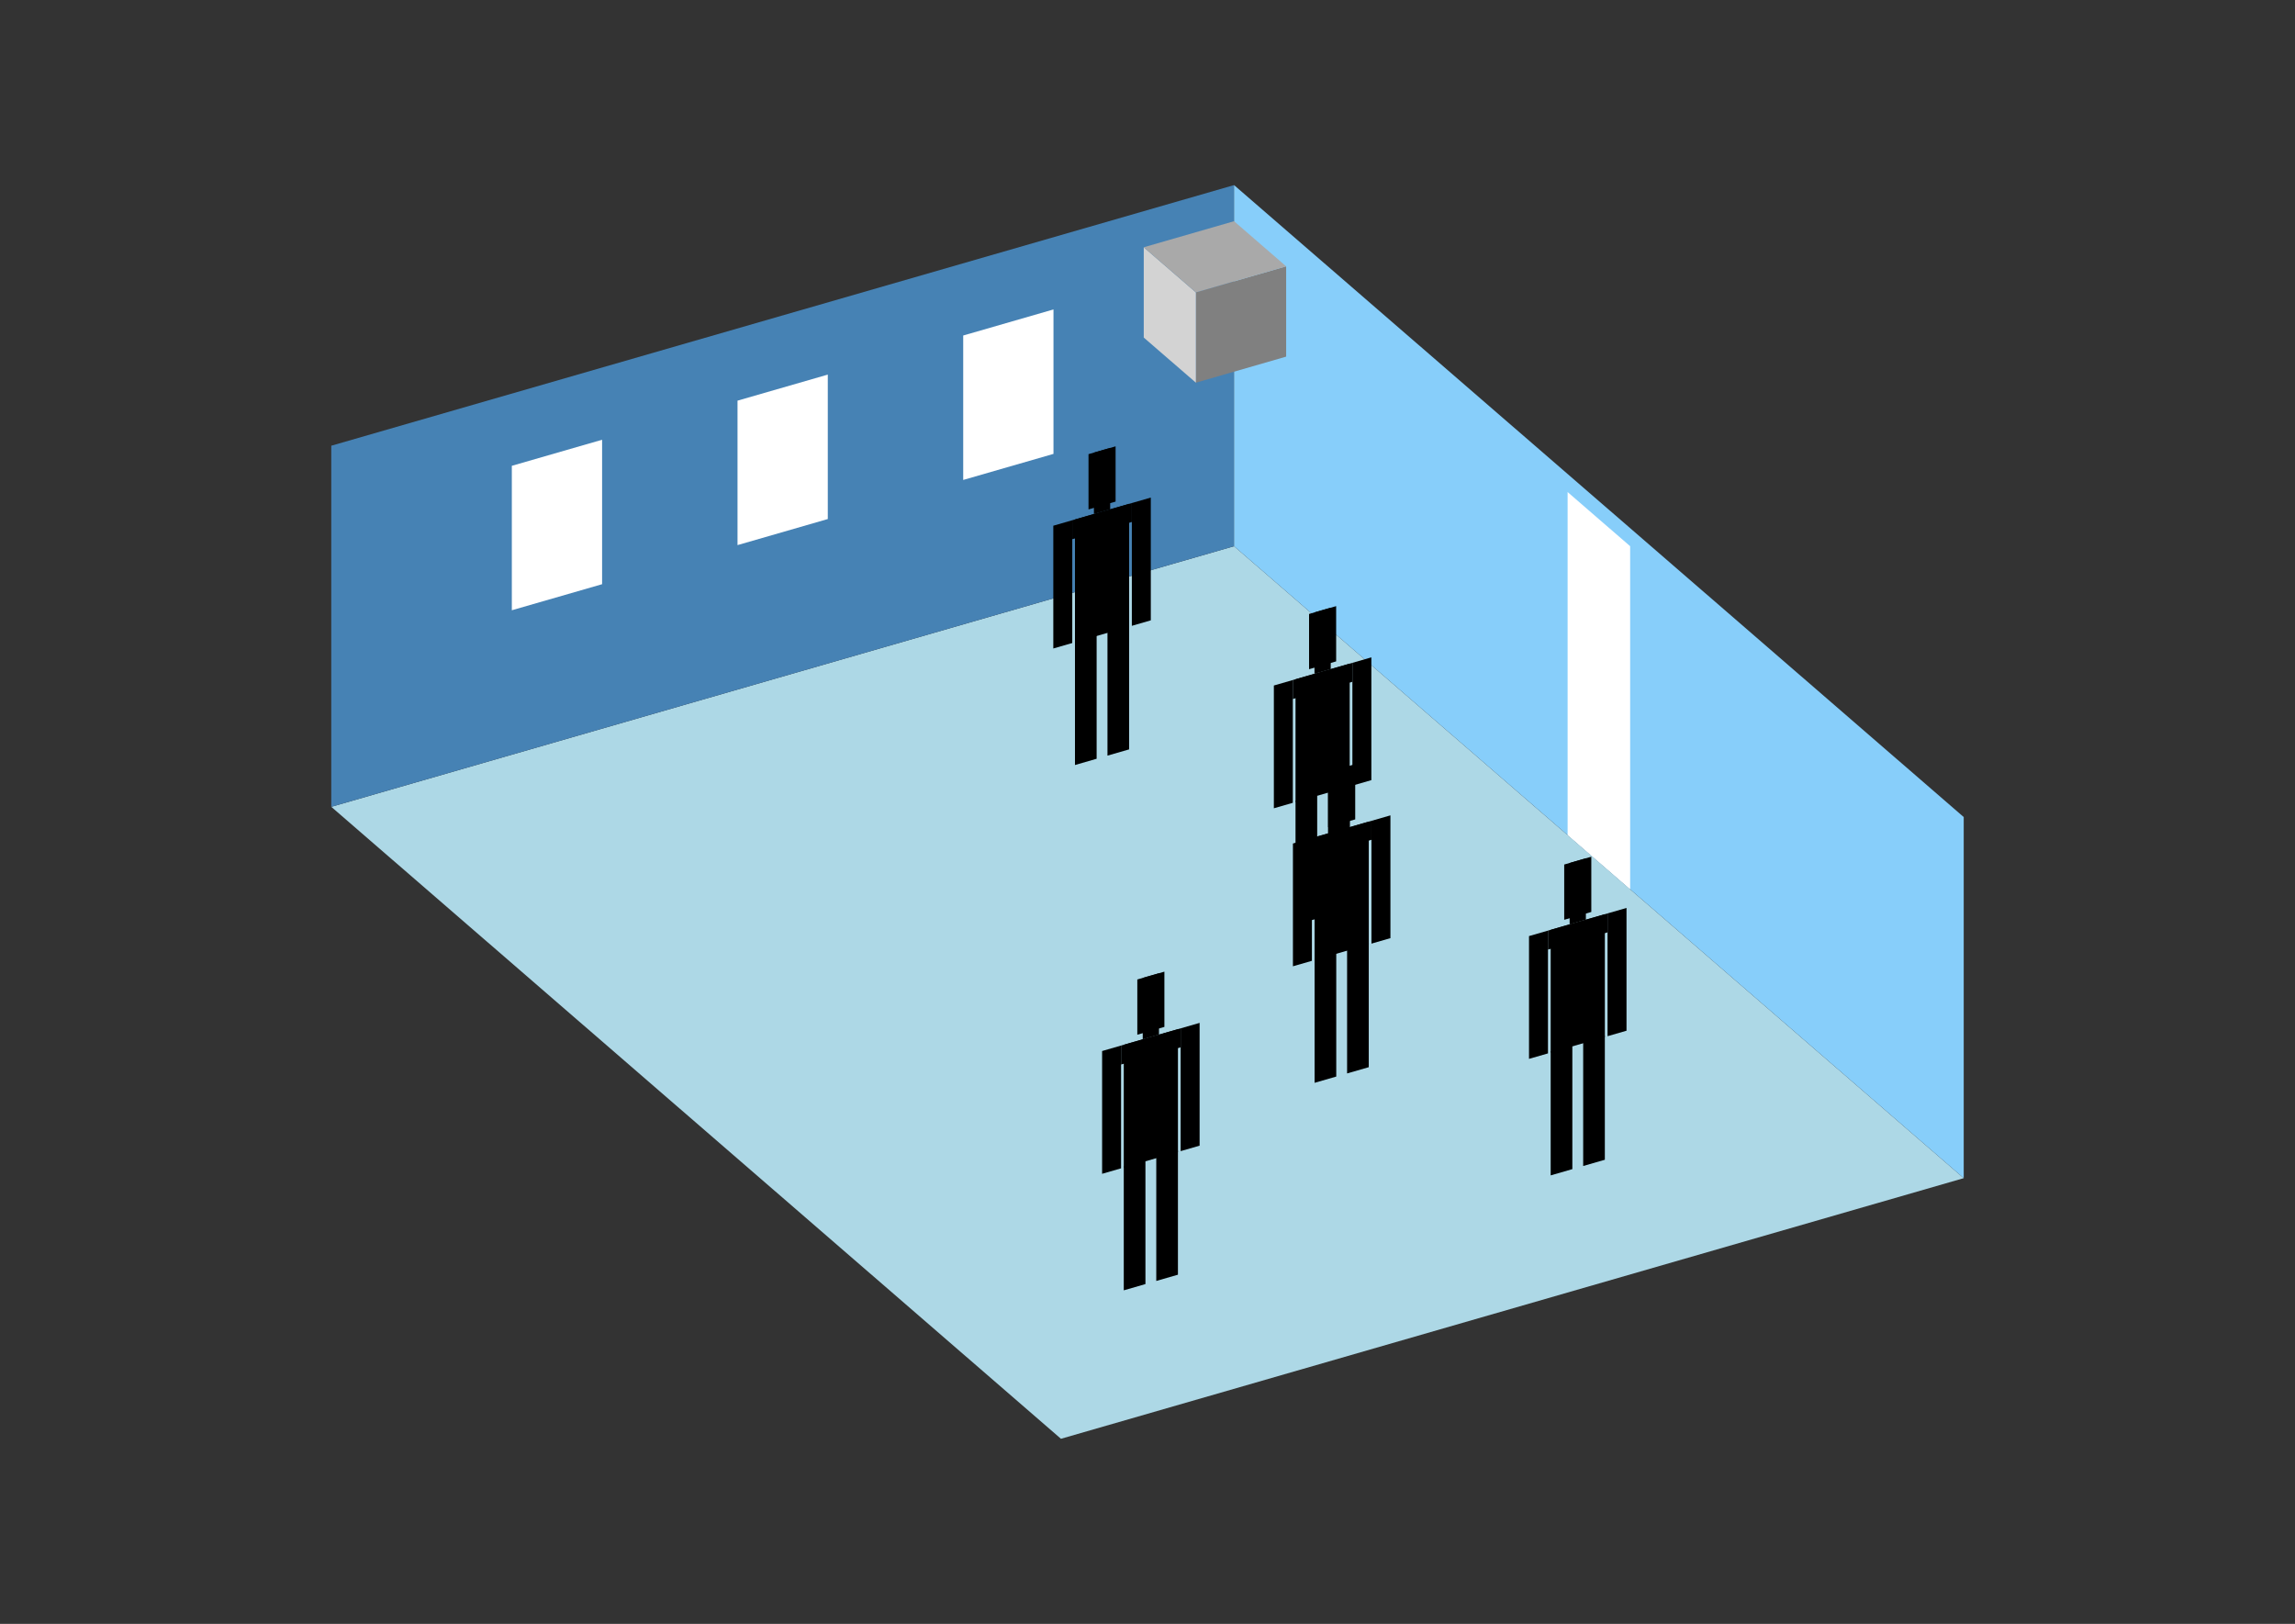 <?xml version="1.0" encoding="UTF-8"?>
<svg
  xmlns="http://www.w3.org/2000/svg"
  width="848"
  height="600"
  style="background-color:white"
>
  <rect width="100%" height="100%" fill="#333333" stroke="none"/>
  <polygon fill="lightblue" points="392.026,531.609 122.406,298.111 455.974,201.818 725.594,435.316" />
  <polygon fill="steelblue" points="122.406,298.111 122.406,164.684 455.974,68.391 455.974,201.818" />
  <polygon fill="lightskyblue" points="725.594,435.316 725.594,301.889 455.974,68.391 455.974,201.818" />
  <polygon fill="white" points="602.339,328.574 602.339,201.818 579.229,181.804 579.229,308.56" />
  <polygon fill="white" points="189.12,225.482 189.12,172.111 222.476,162.482 222.476,215.852" />
  <polygon fill="white" points="272.512,201.409 272.512,148.038 305.868,138.408 305.868,191.779" />
  <polygon fill="white" points="355.904,177.335 355.904,123.964 389.26,114.335 389.26,167.706" />
  <polygon fill="grey" points="441.876,141.398 441.876,108.042 475.233,98.412 475.233,131.769" />
  <polygon fill="lightgrey" points="441.876,141.398 441.876,108.042 422.617,91.363 422.617,124.72" />
  <polygon fill="darkgrey" points="441.876,108.042 422.617,91.363 455.974,81.734 475.233,98.412" />
  <polygon fill="hsl(324.0,50.0%,73.075%)" points="397.2,282.662 397.2,236.843 405.206,234.532 405.206,280.351" />
  <polygon fill="hsl(324.0,50.0%,73.075%)" points="417.214,276.884 417.214,231.065 409.209,233.376 409.209,279.195" />
  <polygon fill="hsl(324.0,50.0%,73.075%)" points="389.195,239.608 389.195,194.242 396.2,192.22 396.2,237.586" />
  <polygon fill="hsl(324.0,50.0%,73.075%)" points="418.215,231.23 418.215,185.865 425.22,183.843 425.22,229.208" />
  <polygon fill="hsl(324.0,50.0%,73.075%)" points="396.2,199.225 396.2,192.22 418.215,185.865 418.215,192.87" />
  <polygon fill="hsl(324.0,50.0%,73.075%)" points="397.2,237.297 397.2,191.931 417.214,186.154 417.214,231.519" />
  <polygon fill="hsl(324.0,50.0%,73.075%)" points="402.204,188.219 402.204,167.804 412.211,164.916 412.211,185.33" />
  <polygon fill="hsl(324.0,50.0%,73.075%)" points="404.205,189.909 404.205,167.227 410.209,165.493 410.209,188.176" />
  <polygon fill="hsl(324.0,50.0%,59.814%)" points="478.695,341.704 478.695,295.886 486.701,293.574 486.701,339.393" />
  <polygon fill="hsl(324.0,50.0%,59.814%)" points="498.709,335.927 498.709,290.108 490.704,292.419 490.704,338.238" />
  <polygon fill="hsl(324.0,50.0%,59.814%)" points="470.689,298.65 470.689,253.285 477.694,251.263 477.694,296.628" />
  <polygon fill="hsl(324.0,50.0%,59.814%)" points="499.71,290.273 499.71,244.907 506.715,242.885 506.715,288.251" />
  <polygon fill="hsl(324.0,50.0%,59.814%)" points="477.694,258.268 477.694,251.263 499.71,244.907 499.71,251.912" />
  <polygon fill="hsl(324.0,50.0%,59.814%)" points="478.695,296.339 478.695,250.974 498.709,245.196 498.709,290.562" />
  <polygon fill="hsl(324.0,50.0%,59.814%)" points="483.699,247.261 483.699,226.847 493.706,223.958 493.706,244.372" />
  <polygon fill="hsl(324.0,50.0%,59.814%)" points="485.7,248.952 485.7,226.269 491.704,224.536 491.704,247.218" />
  <polygon fill="hsl(324.0,50.0%,50.111%)" points="485.74,400.085 485.74,354.266 493.746,351.955 493.746,397.774" />
  <polygon fill="hsl(324.0,50.0%,50.111%)" points="505.754,394.308 505.754,348.489 497.749,350.8 497.749,396.619" />
  <polygon fill="hsl(324.0,50.0%,50.111%)" points="477.735,357.031 477.735,311.666 484.74,309.644 484.74,355.009" />
  <polygon fill="hsl(324.0,50.0%,50.111%)" points="506.755,348.654 506.755,303.288 513.76,301.266 513.76,346.631" />
  <polygon fill="hsl(324.0,50.0%,50.111%)" points="484.74,316.649 484.74,309.644 506.755,303.288 506.755,310.293" />
  <polygon fill="hsl(324.0,50.0%,50.111%)" points="485.74,354.72 485.74,309.355 505.754,303.577 505.754,348.942" />
  <polygon fill="hsl(324.0,50.0%,50.111%)" points="490.744,305.642 490.744,285.228 500.751,282.339 500.751,302.753" />
  <polygon fill="hsl(324.0,50.0%,50.111%)" points="492.745,307.333 492.745,284.65 498.75,282.917 498.75,305.599" />
  <polygon fill="hsl(324.0,50.0%,41.066%)" points="415.233,476.758 415.233,430.94 423.238,428.629 423.238,474.447" />
  <polygon fill="hsl(324.0,50.0%,41.066%)" points="435.247,470.981 435.247,425.162 427.241,427.473 427.241,473.292" />
  <polygon fill="hsl(324.0,50.0%,41.066%)" points="407.227,433.704 407.227,388.339 414.232,386.317 414.232,431.682" />
  <polygon fill="hsl(324.0,50.0%,41.066%)" points="436.248,425.327 436.248,379.962 443.253,377.939 443.253,423.305" />
  <polygon fill="hsl(324.0,50.0%,41.066%)" points="414.232,393.322 414.232,386.317 436.248,379.962 436.248,386.966" />
  <polygon fill="hsl(324.0,50.0%,41.066%)" points="415.233,431.393 415.233,386.028 435.247,380.25 435.247,425.616" />
  <polygon fill="hsl(324.0,50.0%,41.066%)" points="420.236,382.315 420.236,361.901 430.243,359.012 430.243,379.427" />
  <polygon fill="hsl(324.0,50.0%,41.066%)" points="422.238,384.006 422.238,361.323 428.242,359.59 428.242,382.273" />
  <polygon fill="hsl(324.0,50.0%,40.574%)" points="572.974,434.289 572.974,388.47 580.979,386.159 580.979,431.978" />
  <polygon fill="hsl(324.0,50.0%,40.574%)" points="592.988,428.511 592.988,382.693 584.982,385.004 584.982,430.823" />
  <polygon fill="hsl(324.0,50.0%,40.574%)" points="564.968,391.235 564.968,345.87 571.973,343.847 571.973,389.213" />
  <polygon fill="hsl(324.0,50.0%,40.574%)" points="593.988,382.857 593.988,337.492 600.993,335.47 600.993,380.835" />
  <polygon fill="hsl(324.0,50.0%,40.574%)" points="571.973,350.852 571.973,343.847 593.988,337.492 593.988,344.497" />
  <polygon fill="hsl(324.0,50.0%,40.574%)" points="572.974,388.924 572.974,343.559 592.988,337.781 592.988,383.146" />
  <polygon fill="hsl(324.0,50.0%,40.574%)" points="577.977,339.846 577.977,319.431 587.984,316.543 587.984,336.957" />
  <polygon fill="hsl(324.0,50.0%,40.574%)" points="579.979,341.536 579.979,318.854 585.983,317.12 585.983,339.803" />
</svg>
